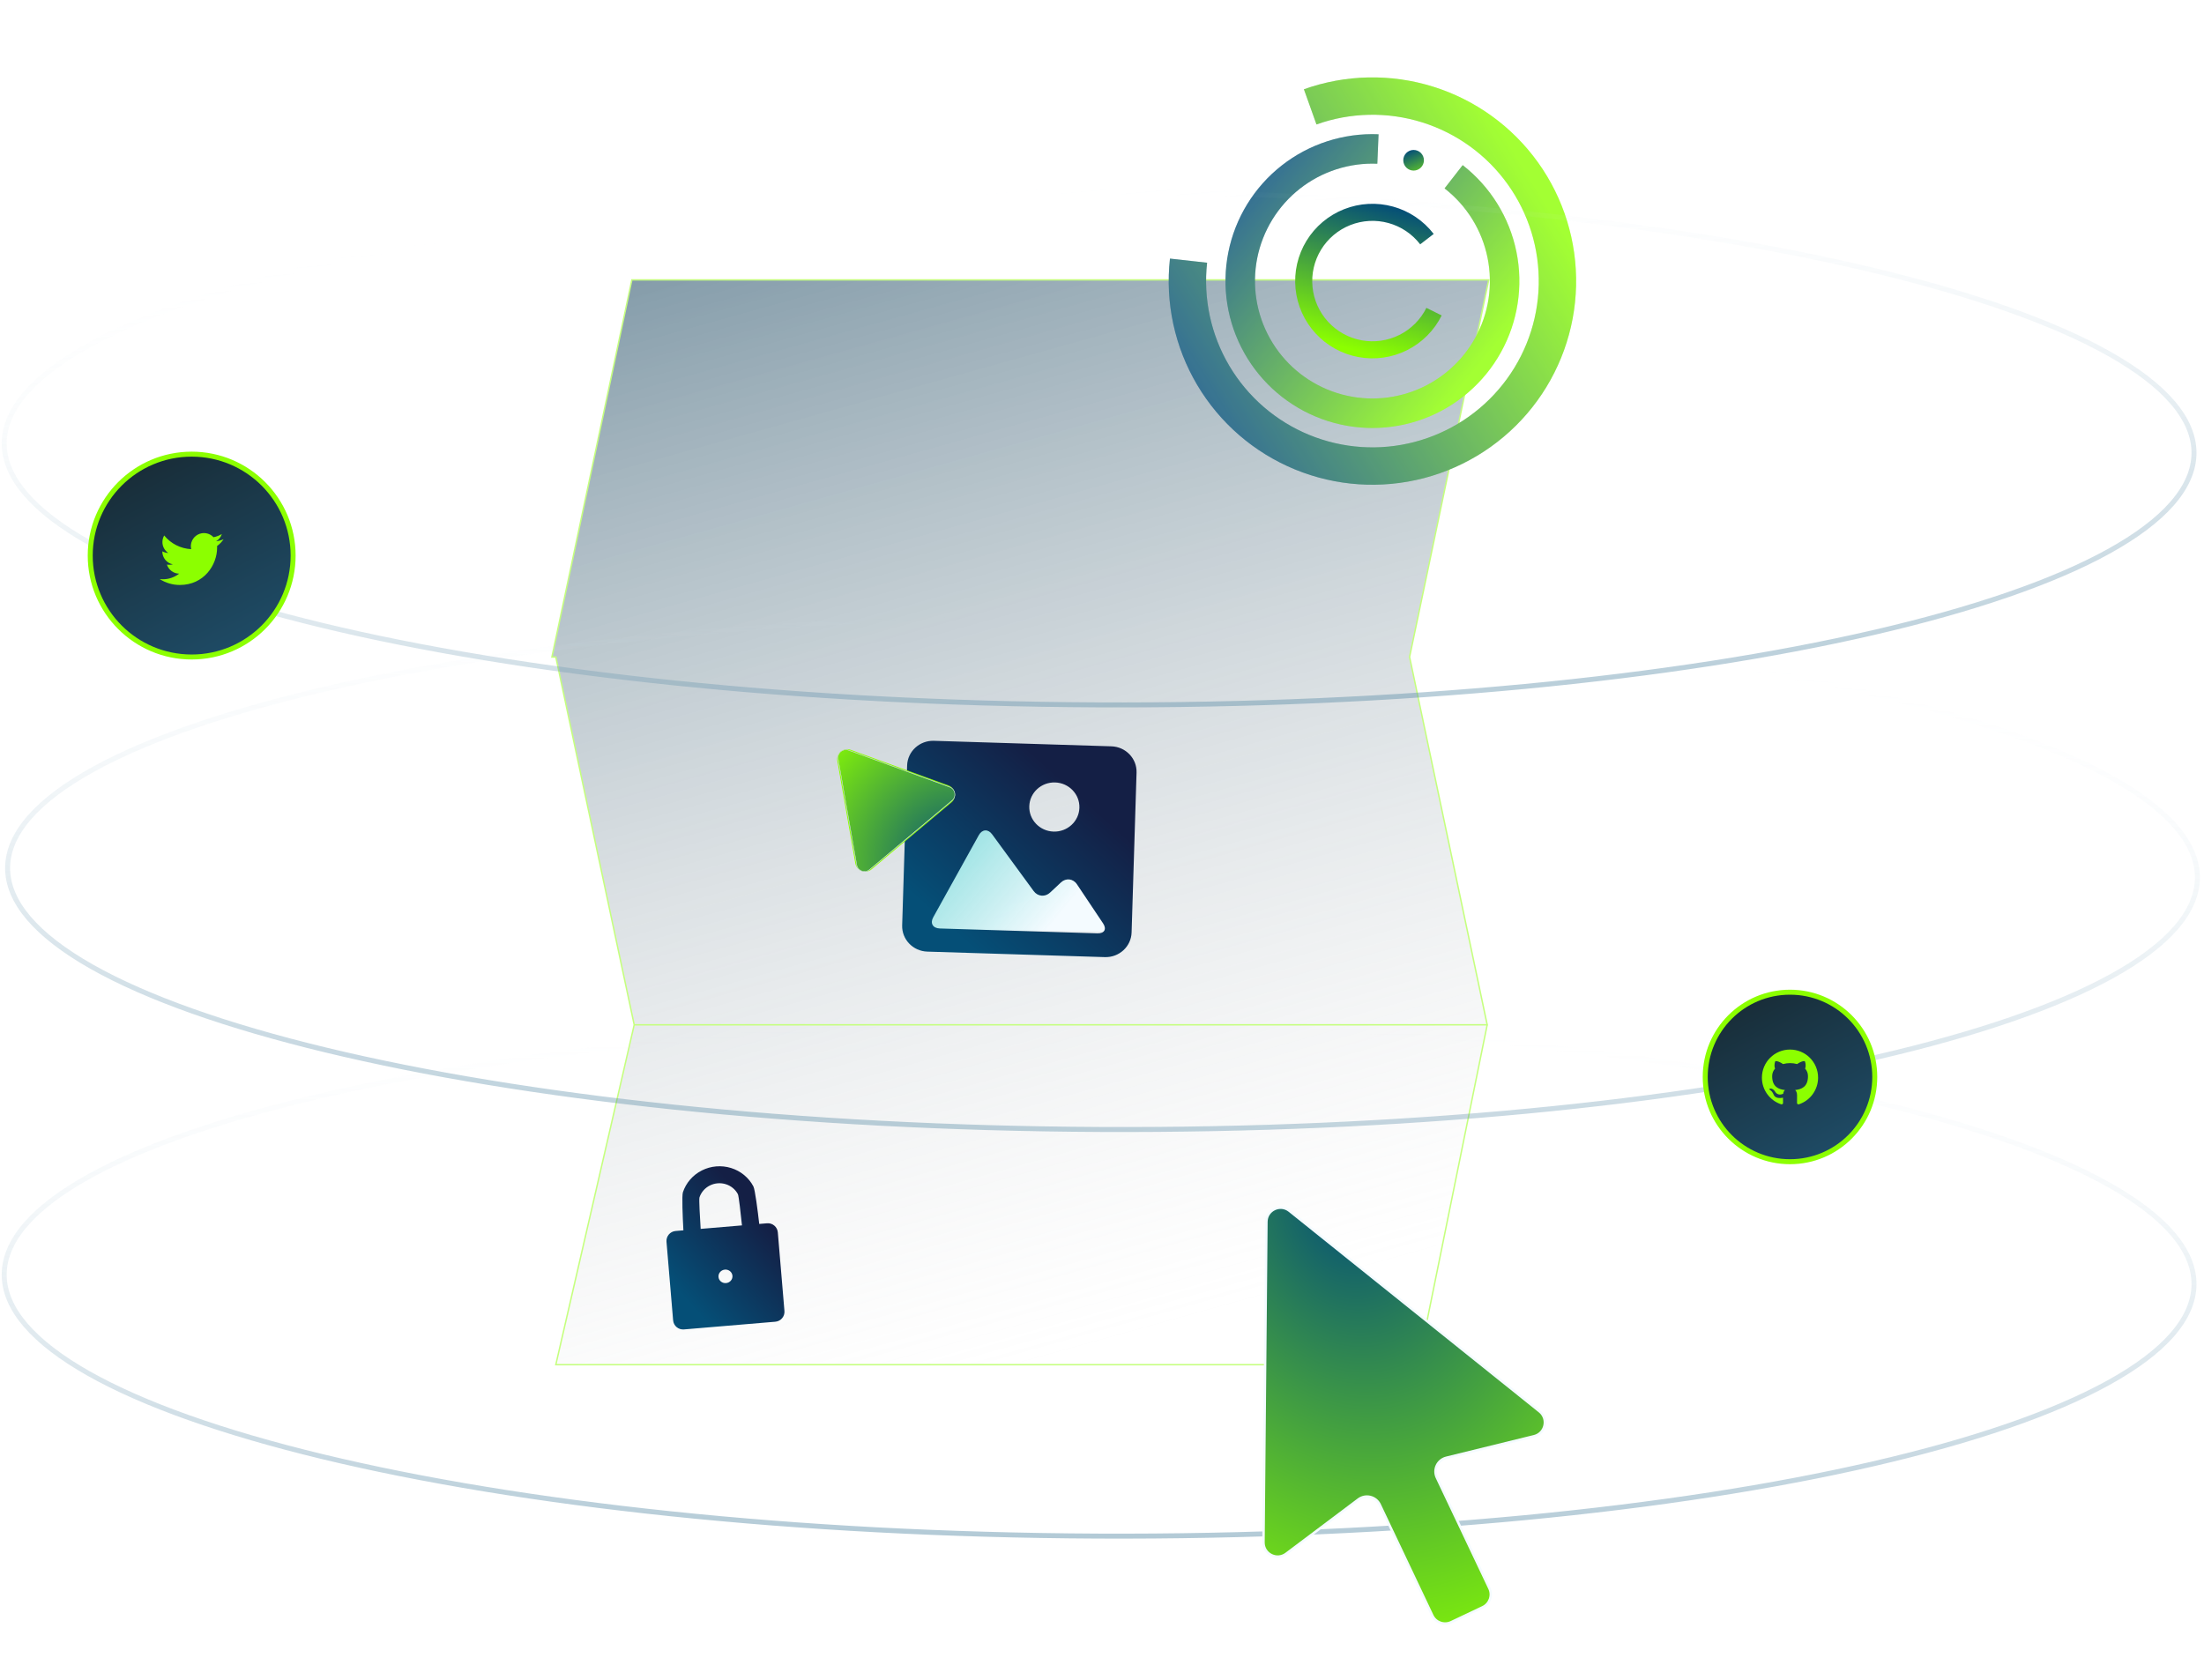 <svg width="442" height="337" viewBox="0 0 442 337" fill="none" xmlns="http://www.w3.org/2000/svg">
<path opacity="0.5" d="M298.558 56.135H126.716L110.684 131.783H282.681L298.558 56.135Z" fill="white"/>
<path opacity="0.5" d="M298.249 205.562H127.186L111.465 273.738H284.396L298.249 205.562Z" fill="white"/>
<path opacity="0.3" d="M282.684 131.781H111.465L127.186 205.561H298.249L282.684 131.781Z" fill="white"/>
<g opacity="0.5" filter="url(#filter0_bf_3010_7128)">
<path fill-rule="evenodd" clip-rule="evenodd" d="M298.558 56.135H126.716L110.684 131.783H111.465L127.186 205.561H298.249L282.684 131.781H282.681L298.558 56.135ZM298.249 205.562H127.186L111.465 273.738H284.396L298.249 205.562Z" fill="url(#paint0_linear_3010_7128)"/>
<path d="M126.716 56.135L126.577 56.105L126.601 55.993H126.716V56.135ZM298.558 56.135V55.993H298.733L298.697 56.164L298.558 56.135ZM110.684 131.783V131.925H110.508L110.545 131.753L110.684 131.783ZM111.465 131.783V131.64H111.58L111.604 131.753L111.465 131.783ZM127.186 205.561V205.703H127.071L127.047 205.59L127.186 205.561ZM298.249 205.561L298.388 205.531L298.424 205.703H298.249V205.561ZM282.684 131.781V131.639H282.799L282.823 131.752L282.684 131.781ZM282.681 131.781V131.923H282.506L282.542 131.752L282.681 131.781ZM127.186 205.562L127.047 205.53L127.073 205.419H127.186V205.562ZM298.249 205.562V205.419H298.423L298.388 205.59L298.249 205.562ZM111.465 273.738V273.88H111.286L111.326 273.706L111.465 273.738ZM284.396 273.738L284.535 273.766L284.512 273.88H284.396V273.738ZM126.716 55.993H298.558V56.277H126.716V55.993ZM110.545 131.753L126.577 56.105L126.855 56.164L110.823 131.812L110.545 131.753ZM111.465 131.925H110.684V131.64H111.465V131.925ZM111.604 131.753L127.325 205.531L127.047 205.59L111.326 131.812L111.604 131.753ZM127.186 205.419H298.249V205.703H127.186V205.419ZM298.11 205.59L282.544 131.81L282.823 131.752L298.388 205.531L298.11 205.59ZM282.684 131.923H282.681V131.639H282.684V131.923ZM298.697 56.164L282.82 131.81L282.542 131.752L298.418 56.106L298.697 56.164ZM127.186 205.419H298.249V205.704H127.186V205.419ZM111.326 273.706L127.047 205.53L127.324 205.594L111.603 273.77L111.326 273.706ZM284.396 273.88H111.465V273.596H284.396V273.88ZM298.388 205.59L284.535 273.766L284.256 273.71L298.11 205.533L298.388 205.59Z" fill="#8CFF00"/>
</g>
<g filter="url(#filter1_f_3010_7128)">
<path d="M289.122 63.274C287.625 66.289 285.187 68.734 282.177 70.241C279.167 71.748 275.749 72.234 272.438 71.625C269.128 71.017 266.105 69.348 263.827 66.87C261.549 64.392 260.14 61.24 259.812 57.89C259.484 54.54 260.255 51.174 262.009 48.301C263.764 45.429 266.405 43.205 269.535 41.966C272.665 40.728 276.113 40.541 279.357 41.436C282.602 42.33 285.468 44.256 287.522 46.923L284.81 49.011C283.21 46.933 280.977 45.432 278.448 44.735C275.92 44.038 273.233 44.184 270.794 45.149C268.356 46.114 266.297 47.847 264.931 50.085C263.564 52.324 262.963 54.946 263.218 57.556C263.474 60.166 264.572 62.623 266.347 64.553C268.122 66.484 270.477 67.785 273.057 68.259C275.636 68.733 278.3 68.354 280.645 67.18C282.991 66.006 284.89 64.101 286.057 61.752L289.122 63.274Z" fill="url(#paint1_linear_3010_7128)"/>
</g>
<g filter="url(#filter2_f_3010_7128)">
<path d="M293.332 33.12C298.878 37.437 302.699 43.593 304.106 50.478C305.513 57.364 304.412 64.526 301.003 70.672C297.594 76.817 292.101 81.543 285.515 83.995C278.929 86.447 271.683 86.464 265.085 84.044C258.487 81.624 252.971 76.926 249.532 70.797C246.093 64.668 244.958 57.511 246.331 50.619C247.704 43.727 251.495 37.552 257.02 33.209C262.546 28.865 269.441 26.64 276.463 26.933L276.216 32.843C270.604 32.609 265.092 34.388 260.676 37.859C256.26 41.331 253.23 46.266 252.132 51.775C251.035 57.284 251.942 63.004 254.691 67.902C257.439 72.801 261.848 76.556 267.122 78.491C272.395 80.425 278.187 80.411 283.451 78.451C288.715 76.491 293.106 72.714 295.83 67.802C298.555 62.89 299.434 57.166 298.31 51.663C297.186 46.159 294.132 41.238 289.699 37.788L293.332 33.12Z" fill="url(#paint2_linear_3010_7128)"/>
<path d="M293.332 33.12C298.878 37.437 302.699 43.593 304.106 50.478C305.513 57.364 304.412 64.526 301.003 70.672C297.594 76.817 292.101 81.543 285.515 83.995C278.929 86.447 271.683 86.464 265.085 84.044C258.487 81.624 252.971 76.926 249.532 70.797C246.093 64.668 244.958 57.511 246.331 50.619C247.704 43.727 251.495 37.552 257.02 33.209C262.546 28.865 269.441 26.64 276.463 26.933L276.216 32.843C270.604 32.609 265.092 34.388 260.676 37.859C256.26 41.331 253.23 46.266 252.132 51.775C251.035 57.284 251.942 63.004 254.691 67.902C257.439 72.801 261.848 76.556 267.122 78.491C272.395 80.425 278.187 80.411 283.451 78.451C288.715 76.491 293.106 72.714 295.83 67.802C298.555 62.89 299.434 57.166 298.31 51.663C297.186 46.159 294.132 41.238 289.699 37.788L293.332 33.12Z" fill="white" fill-opacity="0.2"/>
</g>
<g filter="url(#filter3_f_3010_7128)">
<path d="M261.488 17.905C269.842 14.921 278.941 14.736 287.409 17.38C295.877 20.024 303.255 25.353 308.427 32.561C313.598 39.768 316.283 48.464 316.076 57.333C315.869 66.201 312.78 74.762 307.277 81.72C301.775 88.678 294.156 93.656 285.574 95.902C276.991 98.147 267.911 97.538 259.706 94.166C251.5 90.795 244.615 84.844 240.091 77.213C235.567 69.582 233.649 60.686 234.628 51.869L242.078 52.696C241.279 59.895 242.845 67.159 246.539 73.39C250.233 79.621 255.855 84.48 262.555 87.233C269.255 89.986 276.669 90.484 283.676 88.65C290.684 86.817 296.905 82.752 301.398 77.07C305.891 71.389 308.413 64.399 308.582 57.157C308.752 49.916 306.559 42.816 302.336 36.931C298.113 31.045 292.09 26.694 285.175 24.535C278.261 22.377 270.831 22.527 264.01 24.964L261.488 17.905Z" fill="url(#paint3_linear_3010_7128)"/>
<path d="M261.488 17.905C269.842 14.921 278.941 14.736 287.409 17.38C295.877 20.024 303.255 25.353 308.427 32.561C313.598 39.768 316.283 48.464 316.076 57.333C315.869 66.201 312.78 74.762 307.277 81.72C301.775 88.678 294.156 93.656 285.574 95.902C276.991 98.147 267.911 97.538 259.706 94.166C251.5 90.795 244.615 84.844 240.091 77.213C235.567 69.582 233.649 60.686 234.628 51.869L242.078 52.696C241.279 59.895 242.845 67.159 246.539 73.39C250.233 79.621 255.855 84.48 262.555 87.233C269.255 89.986 276.669 90.484 283.676 88.65C290.684 86.817 296.905 82.752 301.398 77.07C305.891 71.389 308.413 64.399 308.582 57.157C308.752 49.916 306.559 42.816 302.336 36.931C298.113 31.045 292.09 26.694 285.175 24.535C278.261 22.377 270.831 22.527 264.01 24.964L261.488 17.905Z" fill="white" fill-opacity="0.2"/>
</g>
<g filter="url(#filter4_f_3010_7128)">
<circle cx="283.491" cy="32.148" r="2.07" transform="rotate(-22.755 283.491 32.148)" fill="url(#paint4_linear_3010_7128)"/>
</g>
<g filter="url(#filter5_f_3010_7128)">
<path d="M207.627 176.828L198.753 164.782C198.452 164.373 197.838 164.38 197.547 164.796L183.224 185.271C182.882 185.76 183.227 186.432 183.824 186.439L221.947 186.858C222.548 186.864 222.907 186.192 222.568 185.696L214.663 174.143C214.44 173.817 214 173.723 213.663 173.929L208.613 177.021C208.284 177.222 207.856 177.138 207.627 176.828Z" fill="url(#paint5_linear_3010_7128)"/>
</g>
<path d="M222.887 149.7L187.281 148.595C184.411 148.506 182.006 150.721 181.919 153.538L180.924 185.618C180.837 188.432 183.1 190.789 185.97 190.878L221.576 191.982C224.446 192.071 226.848 189.859 226.935 187.045L227.93 154.965C228.018 152.148 225.757 149.789 222.887 149.7ZM211.595 156.947C214.371 157.034 216.553 159.31 216.469 162.031C216.384 164.752 214.065 166.888 211.289 166.802C208.513 166.716 206.331 164.44 206.416 161.719C206.5 158.998 208.819 156.861 211.595 156.947ZM220.09 187.216L203.917 186.714L188.465 186.235C187.077 186.192 186.489 185.188 187.153 183.993L196.298 167.511C196.961 166.315 198.156 166.244 198.966 167.351L207.295 178.732C208.105 179.839 209.577 179.977 210.583 179.039L212.77 176.998C213.775 176.06 215.208 176.225 215.97 177.364L221.226 185.228C221.985 186.369 221.478 187.259 220.09 187.216Z" fill="url(#paint6_linear_3010_7128)"/>
<g filter="url(#filter6_f_3010_7128)">
<path d="M190.113 157.75C191.406 158.221 191.703 159.915 190.649 160.798L174.658 174.198C173.604 175.082 171.988 174.493 171.75 173.138L168.141 152.589C167.903 151.234 169.221 150.13 170.513 150.601L190.113 157.75Z" fill="url(#paint7_radial_3010_7128)"/>
<path d="M190.113 157.75C191.406 158.221 191.703 159.915 190.649 160.798L174.658 174.198C173.604 175.082 171.988 174.493 171.75 173.138L168.141 152.589C167.903 151.234 169.221 150.13 170.513 150.601L190.113 157.75Z" stroke="#8CFF00" stroke-width="0.447"/>
</g>
<path d="M190.468 157.879C191.603 158.293 191.864 159.78 190.938 160.556L174.369 174.44C173.443 175.216 172.024 174.699 171.815 173.509L168.076 152.218C167.867 151.028 169.024 150.058 170.159 150.472L190.468 157.879Z" fill="url(#paint8_radial_3010_7128)"/>
<path d="M190.468 157.879C191.603 158.293 191.864 159.78 190.938 160.556L174.369 174.44C173.443 175.216 172.024 174.699 171.815 173.509L168.076 152.218C167.867 151.028 169.024 150.058 170.159 150.472L190.468 157.879Z" fill="url(#paint9_radial_3010_7128)"/>
<path d="M190.468 157.879C191.603 158.293 191.864 159.78 190.938 160.556L174.369 174.44C173.443 175.216 172.024 174.699 171.815 173.509L168.076 152.218C167.867 151.028 169.024 150.058 170.159 150.472L190.468 157.879Z" stroke="#F4FBFF" stroke-width="0.089"/>
<path opacity="0.5" d="M439.994 90.904C439.949 97.783 433.986 104.467 422.825 110.628C411.706 116.765 395.606 122.279 375.682 126.887C335.842 136.102 280.825 141.665 220.08 141.385C159.334 141.105 104.394 135.034 64.677 125.452C44.815 120.661 28.788 114.998 17.75 108.759C6.671 102.496 0.797 95.757 0.842 88.878C0.887 81.999 6.849 75.315 18.011 69.155C29.13 63.018 45.23 57.503 65.154 52.895C104.994 43.681 160.011 38.117 220.756 38.397C281.502 38.678 336.442 44.749 376.159 54.33C396.021 59.122 412.048 64.785 423.086 71.024C434.165 77.287 440.039 84.025 439.994 90.904Z" stroke="url(#paint10_linear_3010_7128)"/>
<path opacity="0.5" d="M440.678 176.072C440.632 182.951 434.67 189.635 423.509 195.796C412.39 201.932 396.289 207.447 376.365 212.055C336.525 221.27 281.509 226.833 220.763 226.553C160.018 226.273 105.077 220.202 65.361 210.62C45.499 205.829 29.472 200.166 18.434 193.927C7.354 187.664 1.48 180.925 1.526 174.046C1.571 167.167 7.533 160.483 18.694 154.323C29.813 148.186 45.914 142.671 65.838 138.063C105.678 128.849 160.695 123.285 221.44 123.565C282.185 123.846 337.126 129.917 376.842 139.498C396.704 144.29 412.731 149.953 423.769 156.192C434.849 162.455 440.723 169.193 440.678 176.072Z" stroke="url(#paint11_linear_3010_7128)"/>
<path opacity="0.5" d="M439.994 257.633C439.949 264.512 433.986 271.196 422.825 277.356C411.706 283.493 395.606 289.008 375.682 293.616C335.842 302.83 280.825 308.394 220.08 308.114C159.334 307.833 104.394 301.762 64.677 292.181C44.815 287.389 28.788 281.726 17.75 275.487C6.671 269.224 0.797 262.486 0.842 255.607C0.887 248.728 6.849 242.044 18.011 235.883C29.13 229.746 45.23 224.232 65.154 219.624C104.994 210.409 160.011 204.846 220.756 205.126C281.502 205.406 336.442 211.477 376.159 221.059C396.021 225.85 412.048 231.513 423.086 237.752C434.165 244.015 440.039 250.754 439.994 257.633Z" stroke="url(#paint12_linear_3010_7128)"/>
<g filter="url(#filter7_d_3010_7128)">
<path d="M307.651 288.079C309.937 287.517 310.587 284.577 308.75 283.104L258.591 242.876C256.741 241.392 253.995 242.694 253.973 245.066L253.386 309.361C253.364 311.716 256.052 313.073 257.934 311.658L272.428 300.759C273.865 299.678 275.932 300.187 276.702 301.812L287.241 324.033C287.913 325.451 289.608 326.055 291.025 325.383L297.343 322.386C298.761 321.714 299.365 320.02 298.692 318.602L288.154 296.382C287.384 294.757 288.297 292.834 290.043 292.405L307.651 288.079Z" fill="url(#paint13_radial_3010_7128)"/>
<path d="M307.651 288.079C309.937 287.517 310.587 284.577 308.75 283.104L258.591 242.876C256.741 241.392 253.995 242.694 253.973 245.066L253.386 309.361C253.364 311.716 256.052 313.073 257.934 311.658L272.428 300.759C273.865 299.678 275.932 300.187 276.702 301.812L287.241 324.033C287.913 325.451 289.608 326.055 291.025 325.383L297.343 322.386C298.761 321.714 299.365 320.02 298.692 318.602L288.154 296.382C287.384 294.757 288.297 292.834 290.043 292.405L307.651 288.079Z" stroke="#F4FBFF" stroke-width="0.49"/>
</g>
<path fill-rule="evenodd" clip-rule="evenodd" d="M140.515 246.493L148.798 245.795C148.551 243.423 148.155 239.865 147.982 239.538C147.731 239.062 147.386 238.639 146.967 238.294C146.547 237.949 146.062 237.688 145.539 237.526C145.015 237.364 144.464 237.304 143.916 237.351C143.368 237.397 142.834 237.548 142.345 237.795C141.856 238.042 141.421 238.381 141.065 238.791C140.71 239.202 140.44 239.676 140.272 240.187C140.157 240.539 140.361 244.113 140.515 246.493ZM152.261 245.503L153.827 245.371C154.928 245.279 155.896 246.096 155.988 247.196L157.316 262.955C157.409 264.055 156.592 265.023 155.491 265.116L137.151 266.661C136.05 266.754 135.083 265.936 134.99 264.836L133.662 249.078C133.57 247.977 134.387 247.009 135.487 246.917L137.052 246.785C136.905 244.104 136.727 239.838 136.95 239.16C137.258 238.223 137.752 237.353 138.404 236.6C139.057 235.848 139.854 235.227 140.75 234.774C141.647 234.321 142.625 234.044 143.63 233.959C144.634 233.875 145.646 233.984 146.605 234.281C147.565 234.577 148.455 235.056 149.223 235.689C149.992 236.322 150.625 237.097 151.086 237.969C151.419 238.6 151.957 242.836 152.261 245.503ZM146.888 255.898C146.951 256.644 146.375 257.302 145.603 257.367C144.83 257.432 144.152 256.88 144.089 256.134C144.026 255.388 144.602 254.73 145.375 254.665C146.148 254.6 146.825 255.152 146.888 255.898Z" fill="url(#paint14_linear_3010_7128)"/>
<g filter="url(#filter8_d_3010_7128)">
<circle cx="38.439" cy="111.439" r="20.344" fill="#052233"/>
<circle cx="38.439" cy="111.439" r="20.344" fill="url(#paint15_linear_3010_7128)" fill-opacity="0.8"/>
<circle cx="38.439" cy="111.439" r="20.344" stroke="#8CFF00"/>
</g>
<path d="M44.843 108.16C44.372 108.368 43.866 108.509 43.334 108.573C43.883 108.245 44.294 107.728 44.49 107.119C43.974 107.425 43.41 107.641 42.821 107.756C42.425 107.334 41.901 107.054 41.33 106.96C40.759 106.865 40.172 106.963 39.662 107.236C39.152 107.509 38.746 107.943 38.508 108.471C38.269 108.998 38.212 109.59 38.344 110.153C37.299 110.101 36.277 109.829 35.344 109.356C34.411 108.883 33.588 108.219 32.928 107.408C32.702 107.797 32.572 108.248 32.572 108.729C32.572 109.161 32.679 109.587 32.883 109.969C33.087 110.35 33.382 110.676 33.741 110.916C33.324 110.903 32.916 110.79 32.551 110.587V110.621C32.551 111.228 32.761 111.816 33.145 112.286C33.529 112.755 34.064 113.077 34.659 113.198C34.272 113.302 33.866 113.318 33.472 113.243C33.64 113.765 33.967 114.221 34.407 114.548C34.847 114.876 35.379 115.057 35.927 115.067C34.996 115.797 33.847 116.194 32.663 116.192C32.454 116.192 32.244 116.18 32.036 116.155C33.237 116.928 34.635 117.338 36.063 117.336C40.897 117.336 43.54 113.332 43.54 109.86C43.54 109.747 43.537 109.633 43.532 109.521C44.046 109.149 44.49 108.689 44.842 108.161L44.843 108.16V108.16Z" fill="#8CFF00"/>
<g filter="url(#filter9_d_3010_7128)">
<circle cx="358.975" cy="216.019" r="17" fill="#052233"/>
<circle cx="358.975" cy="216.019" r="17" fill="url(#paint16_linear_3010_7128)" fill-opacity="0.8"/>
<circle cx="358.975" cy="216.019" r="17" stroke="#8CFF00"/>
</g>
<path fill-rule="evenodd" clip-rule="evenodd" d="M358.976 210.524C355.863 210.524 353.342 213.046 353.342 216.158C353.342 218.651 354.954 220.757 357.194 221.503C357.476 221.552 357.581 221.383 357.581 221.236C357.581 221.102 357.574 220.658 357.574 220.186C356.159 220.447 355.792 219.841 355.68 219.524C355.616 219.362 355.342 218.862 355.102 218.729C354.905 218.623 354.623 218.362 355.095 218.355C355.539 218.348 355.856 218.764 355.961 218.933C356.469 219.785 357.278 219.545 357.602 219.398C357.652 219.031 357.799 218.785 357.961 218.644C356.708 218.503 355.398 218.017 355.398 215.862C355.398 215.25 355.616 214.743 355.976 214.348C355.919 214.207 355.722 213.63 356.032 212.855C356.032 212.855 356.504 212.707 357.581 213.433C358.032 213.306 358.511 213.243 358.99 213.243C359.468 213.243 359.947 213.306 360.398 213.433C361.476 212.7 361.947 212.855 361.947 212.855C362.257 213.63 362.06 214.207 362.004 214.348C362.363 214.743 362.581 215.243 362.581 215.862C362.581 218.024 361.264 218.503 360.011 218.644C360.215 218.82 360.391 219.158 360.391 219.686C360.391 220.44 360.384 221.045 360.384 221.236C360.384 221.383 360.49 221.56 360.771 221.503C361.89 221.126 362.862 220.407 363.55 219.448C364.238 218.489 364.609 217.339 364.609 216.158C364.609 213.046 362.088 210.524 358.976 210.524Z" fill="#8CFF00"/>
<defs>
<filter id="filter0_bf_3010_7128" x="105.277" y="50.761" width="198.686" height="228.35" filterUnits="userSpaceOnUse" color-interpolation-filters="sRGB">
<feFlood flood-opacity="0" result="BackgroundImageFix"/>
<feGaussianBlur in="BackgroundImageFix" stdDeviation="2.616"/>
<feComposite in2="SourceAlpha" operator="in" result="effect1_backgroundBlur_3010_7128"/>
<feBlend mode="normal" in="SourceGraphic" in2="effect1_backgroundBlur_3010_7128" result="shape"/>
<feGaussianBlur stdDeviation="0.569" result="effect2_foregroundBlur_3010_7128"/>
</filter>
<filter id="filter1_f_3010_7128" x="259.393" y="40.533" width="30.075" height="31.693" filterUnits="userSpaceOnUse" color-interpolation-filters="sRGB">
<feFlood flood-opacity="0" result="BackgroundImageFix"/>
<feBlend mode="normal" in="SourceGraphic" in2="BackgroundImageFix" result="shape"/>
<feGaussianBlur stdDeviation="0.173" result="effect1_foregroundBlur_3010_7128"/>
</filter>
<filter id="filter2_f_3010_7128" x="244.868" y="26.013" width="60.728" height="60.728" filterUnits="userSpaceOnUse" color-interpolation-filters="sRGB">
<feFlood flood-opacity="0" result="BackgroundImageFix"/>
<feBlend mode="normal" in="SourceGraphic" in2="BackgroundImageFix" result="shape"/>
<feGaussianBlur stdDeviation="0.447" result="effect1_foregroundBlur_3010_7128"/>
</filter>
<filter id="filter3_f_3010_7128" x="232.59" y="13.735" width="85.285" height="85.285" filterUnits="userSpaceOnUse" color-interpolation-filters="sRGB">
<feFlood flood-opacity="0" result="BackgroundImageFix"/>
<feBlend mode="normal" in="SourceGraphic" in2="BackgroundImageFix" result="shape"/>
<feGaussianBlur stdDeviation="0.894" result="effect1_foregroundBlur_3010_7128"/>
</filter>
<filter id="filter4_f_3010_7128" x="280.526" y="29.183" width="5.93" height="5.93" filterUnits="userSpaceOnUse" color-interpolation-filters="sRGB">
<feFlood flood-opacity="0" result="BackgroundImageFix"/>
<feBlend mode="normal" in="SourceGraphic" in2="BackgroundImageFix" result="shape"/>
<feGaussianBlur stdDeviation="0.447" result="effect1_foregroundBlur_3010_7128"/>
</filter>
<filter id="filter5_f_3010_7128" x="182.198" y="163.588" width="41.393" height="24.161" filterUnits="userSpaceOnUse" color-interpolation-filters="sRGB">
<feFlood flood-opacity="0" result="BackgroundImageFix"/>
<feBlend mode="normal" in="SourceGraphic" in2="BackgroundImageFix" result="shape"/>
<feGaussianBlur stdDeviation="0.446" result="effect1_foregroundBlur_3010_7128"/>
</filter>
<filter id="filter6_f_3010_7128" x="166.549" y="148.927" width="26.303" height="27.255" filterUnits="userSpaceOnUse" color-interpolation-filters="sRGB">
<feFlood flood-opacity="0" result="BackgroundImageFix"/>
<feBlend mode="normal" in="SourceGraphic" in2="BackgroundImageFix" result="shape"/>
<feGaussianBlur stdDeviation="0.67" result="effect1_foregroundBlur_3010_7128"/>
</filter>
<filter id="filter7_d_3010_7128" x="246.141" y="235" width="70.92" height="97.902" filterUnits="userSpaceOnUse" color-interpolation-filters="sRGB">
<feFlood flood-opacity="0" result="BackgroundImageFix"/>
<feColorMatrix in="SourceAlpha" type="matrix" values="0 0 0 0 0 0 0 0 0 0 0 0 0 0 0 0 0 0 127 0" result="hardAlpha"/>
<feOffset/>
<feGaussianBlur stdDeviation="3.5"/>
<feComposite in2="hardAlpha" operator="out"/>
<feColorMatrix type="matrix" values="0 0 0 0 0.549 0 0 0 0 1 0 0 0 0 0 0 0 0 1 0"/>
<feBlend mode="normal" in2="BackgroundImageFix" result="effect1_dropShadow_3010_7128"/>
<feBlend mode="normal" in="SourceGraphic" in2="effect1_dropShadow_3010_7128" result="shape"/>
</filter>
<filter id="filter8_d_3010_7128" x="13.595" y="86.594" width="49.688" height="49.688" filterUnits="userSpaceOnUse" color-interpolation-filters="sRGB">
<feFlood flood-opacity="0" result="BackgroundImageFix"/>
<feColorMatrix in="SourceAlpha" type="matrix" values="0 0 0 0 0 0 0 0 0 0 0 0 0 0 0 0 0 0 127 0" result="hardAlpha"/>
<feOffset/>
<feGaussianBlur stdDeviation="2"/>
<feComposite in2="hardAlpha" operator="out"/>
<feColorMatrix type="matrix" values="0 0 0 0 0.549 0 0 0 0 1 0 0 0 0 0 0 0 0 1 0"/>
<feBlend mode="normal" in2="BackgroundImageFix" result="effect1_dropShadow_3010_7128"/>
<feBlend mode="normal" in="SourceGraphic" in2="effect1_dropShadow_3010_7128" result="shape"/>
</filter>
<filter id="filter9_d_3010_7128" x="337.476" y="194.519" width="43" height="42.999" filterUnits="userSpaceOnUse" color-interpolation-filters="sRGB">
<feFlood flood-opacity="0" result="BackgroundImageFix"/>
<feColorMatrix in="SourceAlpha" type="matrix" values="0 0 0 0 0 0 0 0 0 0 0 0 0 0 0 0 0 0 127 0" result="hardAlpha"/>
<feOffset/>
<feGaussianBlur stdDeviation="2"/>
<feComposite in2="hardAlpha" operator="out"/>
<feColorMatrix type="matrix" values="0 0 0 0 0.549 0 0 0 0 1 0 0 0 0 0 0 0 0 1 0"/>
<feBlend mode="normal" in2="BackgroundImageFix" result="effect1_dropShadow_3010_7128"/>
<feBlend mode="normal" in="SourceGraphic" in2="effect1_dropShadow_3010_7128" result="shape"/>
</filter>
<linearGradient id="paint0_linear_3010_7128" x1="142.293" y1="51.107" x2="204.621" y2="273.738" gradientUnits="userSpaceOnUse">
<stop stop-color="#093954"/>
<stop offset="1" stop-color="#C4C4C4" stop-opacity="0"/>
</linearGradient>
<linearGradient id="paint1_linear_3010_7128" x1="276.017" y1="40.74" x2="268.344" y2="70.263" gradientUnits="userSpaceOnUse">
<stop stop-color="#054F77"/>
<stop offset="0.972" stop-color="#8CFF00"/>
</linearGradient>
<linearGradient id="paint2_linear_3010_7128" x1="248.791" y1="42.698" x2="293.811" y2="79.253" gradientUnits="userSpaceOnUse">
<stop stop-color="#054F77"/>
<stop offset="0.972" stop-color="#8CFF00"/>
</linearGradient>
<linearGradient id="paint3_linear_3010_7128" x1="245.16" y1="84.643" x2="313.706" y2="42.633" gradientUnits="userSpaceOnUse">
<stop stop-color="#054F77"/>
<stop offset="0.972" stop-color="#8CFF00"/>
</linearGradient>
<linearGradient id="paint4_linear_3010_7128" x1="283.491" y1="30.078" x2="283.491" y2="37.38" gradientUnits="userSpaceOnUse">
<stop stop-color="#054F77"/>
<stop offset="1" stop-color="#8CFF00"/>
</linearGradient>
<linearGradient id="paint5_linear_3010_7128" x1="210.218" y1="186.313" x2="187.053" y2="166.968" gradientUnits="userSpaceOnUse">
<stop stop-color="#F4FBFF"/>
<stop offset="1" stop-color="#83DDDD" stop-opacity="0.92"/>
</linearGradient>
<linearGradient id="paint6_linear_3010_7128" x1="220.945" y1="163.455" x2="196.099" y2="191.192" gradientUnits="userSpaceOnUse">
<stop stop-color="#141F45"/>
<stop offset="1" stop-color="#054F77"/>
</linearGradient>
<radialGradient id="paint7_radial_3010_7128" cx="0" cy="0" r="1" gradientUnits="userSpaceOnUse" gradientTransform="translate(192.077 172.812) rotate(-163.318) scale(36.598)">
<stop stop-color="#054F77"/>
<stop offset="1" stop-color="#141F45"/>
</radialGradient>
<radialGradient id="paint8_radial_3010_7128" cx="0" cy="0" r="1" gradientUnits="userSpaceOnUse" gradientTransform="translate(192.077 172.812) rotate(-163.318) scale(36.598)">
<stop stop-color="#054F77"/>
<stop offset="1" stop-color="#141F45"/>
</radialGradient>
<radialGradient id="paint9_radial_3010_7128" cx="0" cy="0" r="1" gradientUnits="userSpaceOnUse" gradientTransform="translate(192.077 172.812) rotate(-163.318) scale(36.598)">
<stop stop-color="#054F77"/>
<stop offset="1" stop-color="#8CFF00"/>
</radialGradient>
<linearGradient id="paint10_linear_3010_7128" x1="87.273" y1="196.269" x2="74.153" y2="49.456" gradientUnits="userSpaceOnUse">
<stop stop-color="#054F77"/>
<stop offset="1" stop-color="#F4FBFF" stop-opacity="0"/>
</linearGradient>
<linearGradient id="paint11_linear_3010_7128" x1="89.991" y1="261.298" x2="98.616" y2="117.815" gradientUnits="userSpaceOnUse">
<stop stop-color="#054F77"/>
<stop offset="1" stop-color="#F4FBFF" stop-opacity="0"/>
</linearGradient>
<linearGradient id="paint12_linear_3010_7128" x1="100.967" y1="338.059" x2="101.438" y2="203.127" gradientUnits="userSpaceOnUse">
<stop stop-color="#054F77"/>
<stop offset="1" stop-color="#F4FBFF" stop-opacity="0"/>
</linearGradient>
<radialGradient id="paint13_radial_3010_7128" cx="0" cy="0" r="1" gradientUnits="userSpaceOnUse" gradientTransform="translate(270.194 241.151) rotate(75.659) scale(100.804 78.569)">
<stop stop-color="#054F77"/>
<stop offset="1" stop-color="#8CFF00"/>
</radialGradient>
<linearGradient id="paint14_linear_3010_7128" x1="152.414" y1="243.716" x2="135.836" y2="258.74" gradientUnits="userSpaceOnUse">
<stop stop-color="#141F45"/>
<stop offset="1" stop-color="#054F77"/>
</linearGradient>
<linearGradient id="paint15_linear_3010_7128" x1="26.236" y1="93.591" x2="46.976" y2="132.957" gradientUnits="userSpaceOnUse">
<stop stop-color="#1D2F39"/>
<stop offset="1" stop-color="#255775"/>
</linearGradient>
<linearGradient id="paint16_linear_3010_7128" x1="348.779" y1="201.105" x2="366.109" y2="234" gradientUnits="userSpaceOnUse">
<stop stop-color="#1D2F39"/>
<stop offset="1" stop-color="#255775"/>
</linearGradient>
</defs>
</svg>
